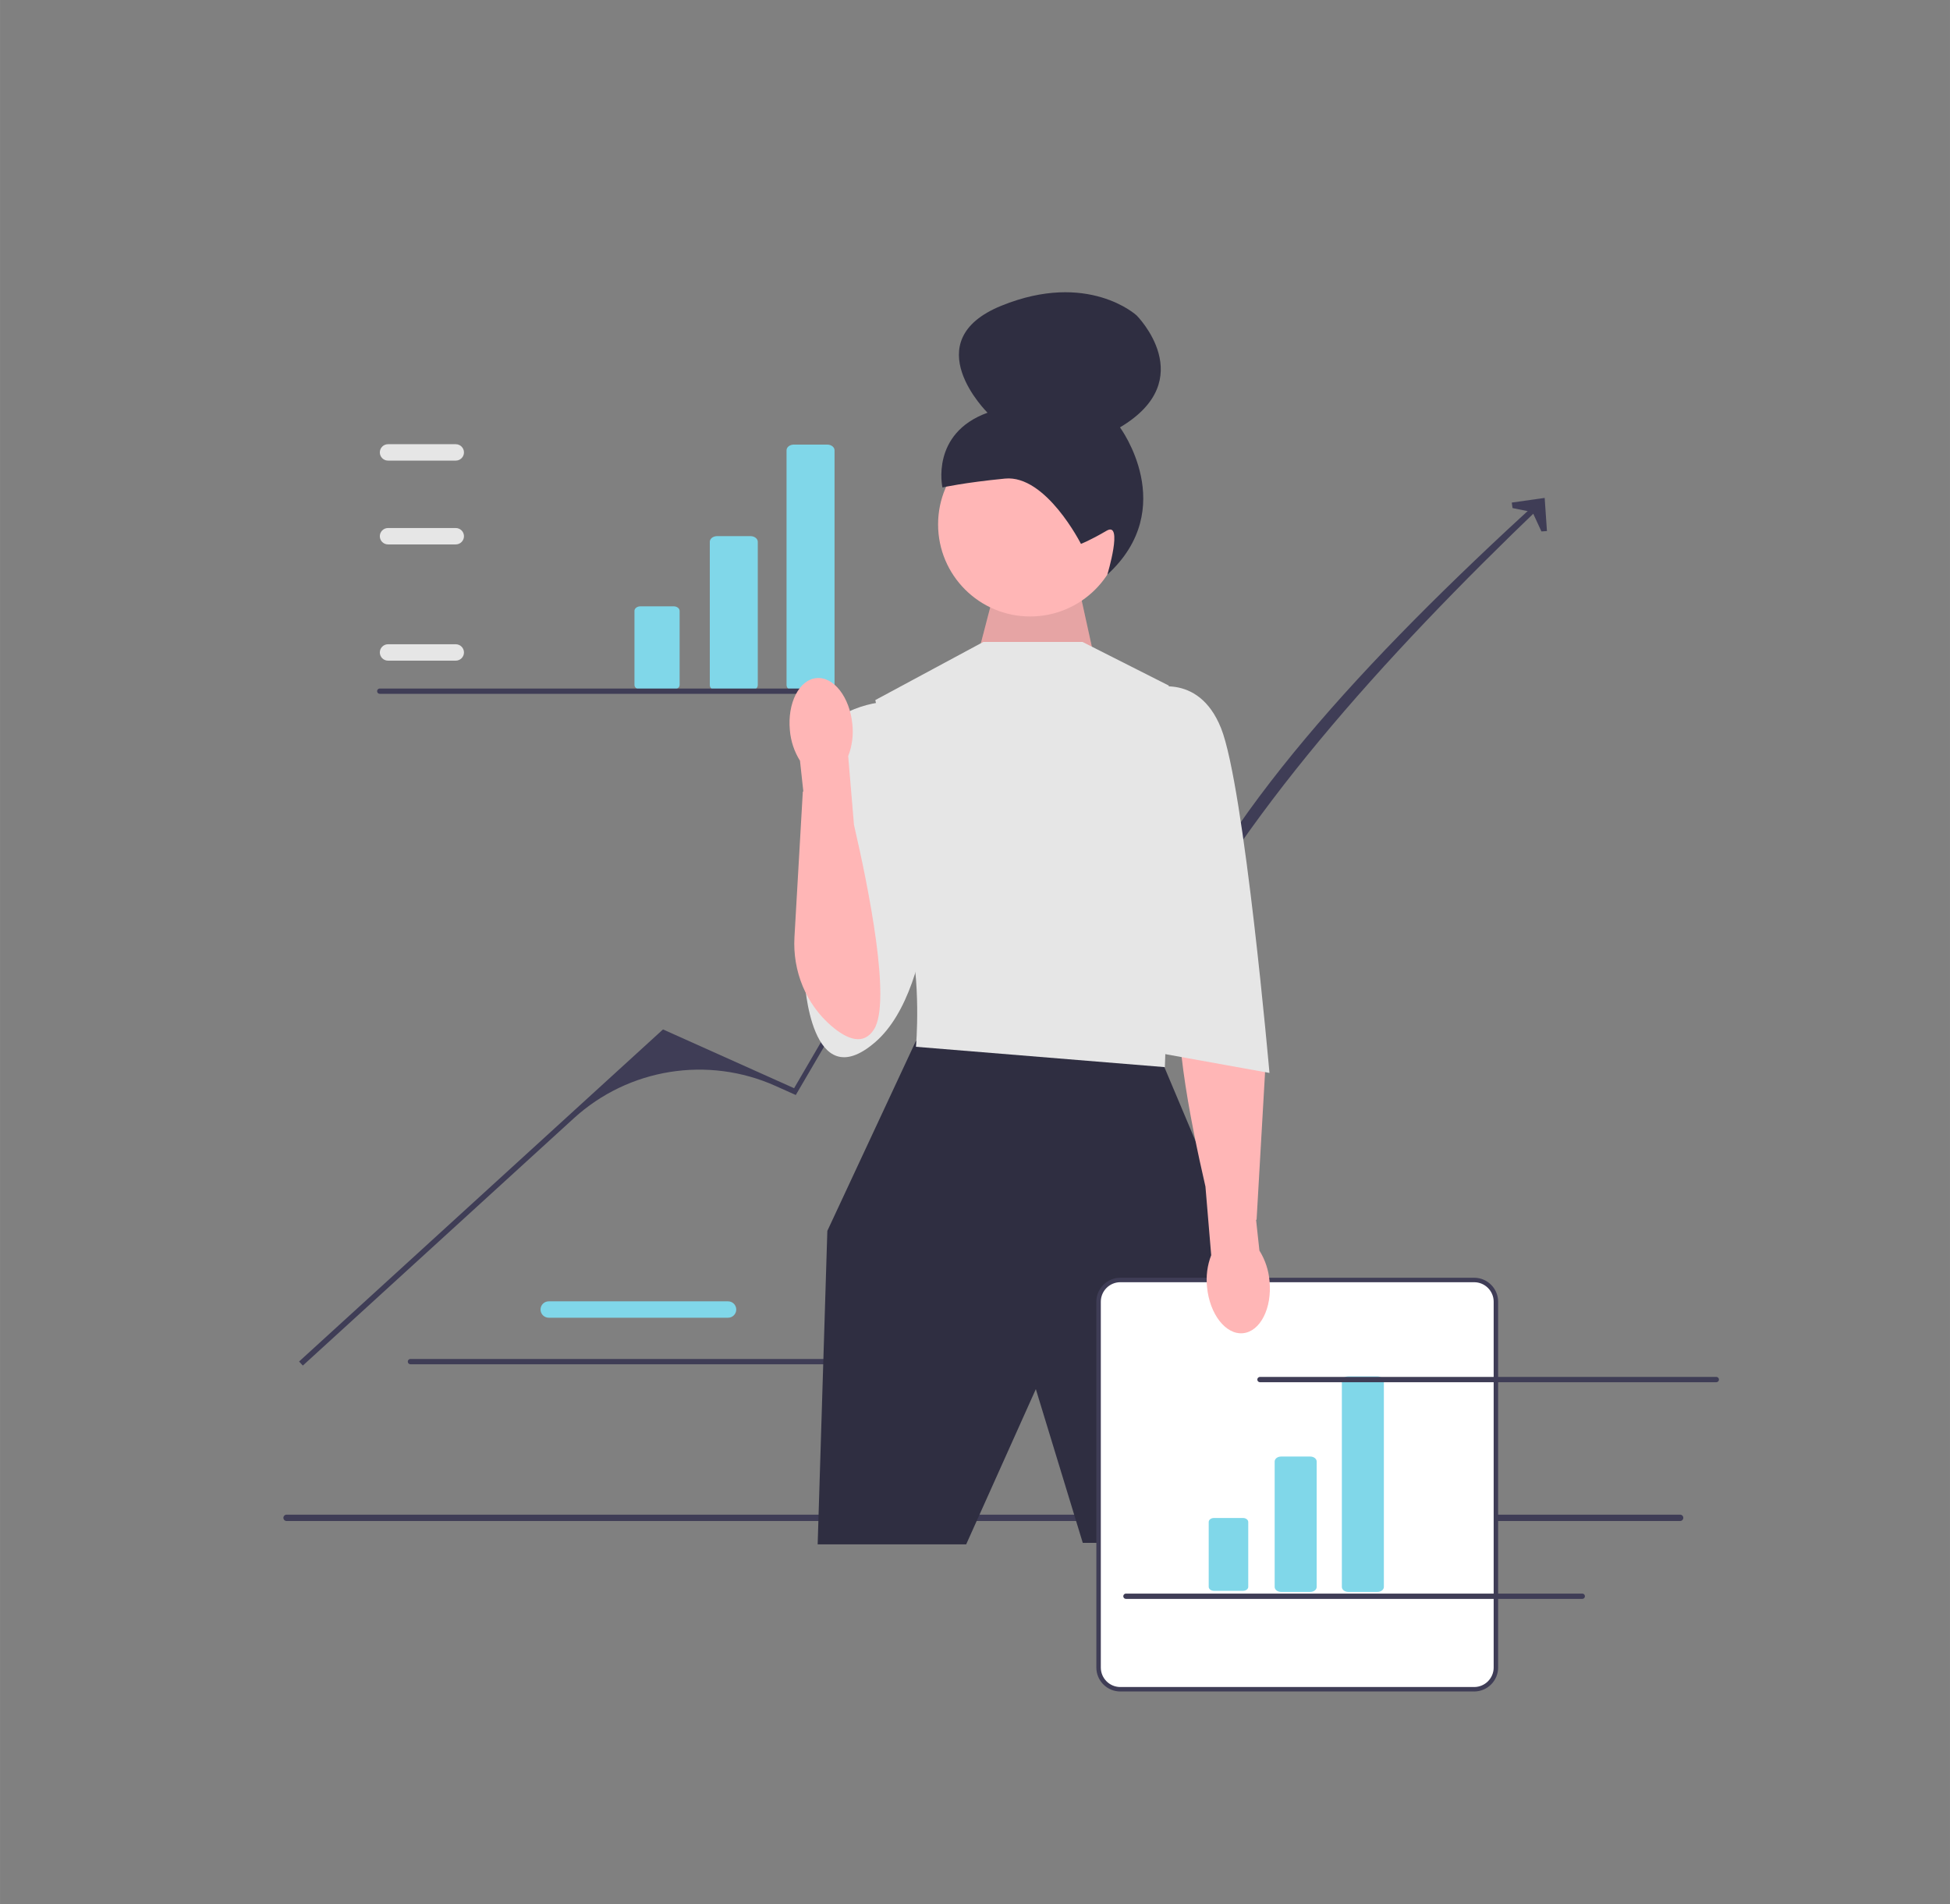 <?xml version="1.0" encoding="UTF-8" standalone="no"?>
<svg
   xmlns:dc="http://purl.org/dc/elements/1.1/"
   xmlns:cc="http://creativecommons.org/ns#"
   xmlns:rdf="http://www.w3.org/1999/02/22-rdf-syntax-ns#"
   xmlns:svg="http://www.w3.org/2000/svg"
   xmlns="http://www.w3.org/2000/svg"
   xmlns:sodipodi="http://sodipodi.sourceforge.net/DTD/sodipodi-0.dtd"
   xmlns:inkscape="http://www.inkscape.org/namespaces/inkscape"
   width="58.259mm"
   height="56.885mm"
   viewBox="0 0 220.19 215"
   version="1.1"
   id="svg72"
   sodipodi:docname="undraw_cloud_cost2.svg"
   inkscape:version="1.0.2-2 (e86c870879, 2021-01-15)">
  <rect x="0" y="0" width="220.19" height="215" fill="#808080" stroke="none"/>
  <defs
     id="defs76" />
  <sodipodi:namedview
     pagecolor="#ffffff"
     bordercolor="#666666"
     borderopacity="1"
     objecttolerance="10"
     gridtolerance="10"
     guidetolerance="10"
     inkscape:pageopacity="0"
     inkscape:pageshadow="2"
     inkscape:window-width="1372"
     inkscape:window-height="788"
     id="namedview74"
     showgrid="false"
     fit-margin-top="0"
     fit-margin-left="0"
     fit-margin-right="0"
     fit-margin-bottom="0"
     inkscape:zoom="1"
     inkscape:cx="349.19211"
     inkscape:cy="133.51805"
     inkscape:window-x="1852"
     inkscape:window-y="307"
     inkscape:window-maximized="0"
     inkscape:current-layer="svg72"
     units="mm" />
  <g
     id="g6"
     transform="matrix(0.252,0,0,0.252,32.289,33)">
    <path
       d="m 198.101,459.506 h -80.357 c -2.026,0 -3.674,-1.648 -3.674,-3.674 0,-2.026 1.648,-3.674 3.674,-3.674 h 80.357 c 2.026,0 3.674,1.648 3.674,3.674 0,2.026 -1.648,3.674 -3.674,3.674 h -2e-5 z"
       fill="#80d7e9"
       id="path2" />
    <path
       d="m 54.587,479.173 c 0,0.66 0.53,1.19 1.19,1.19 h 204.29 c 0.66,0 1.19,-0.53 1.19,-1.19 0,-0.66 -0.53,-1.19 -1.19,-1.19 h -204.29 c -0.66,0 -1.19,0.53 -1.19,1.19 z"
       fill="#3f3d56"
       id="path4" />
  </g>
  <path
     d="m 32,171.391 c 0,0.199 0.16,0.359 0.359,0.359 H 189.717 c 0.199,0 0.359,-0.16 0.359,-0.359 0,-0.199 -0.16,-0.359 -0.359,-0.359 H 32.359 C 32.16,171.033 32,171.193 32,171.391 Z"
     fill="#3f3d56"
     id="path10"
     style="stroke-width:0.301" />
  <g
     id="g16"
     transform="matrix(0.252,0,0,0.252,32.289,33)">
    <path
       d="m 7.555,480.947 -1.671,-1.831 163.064,-148.796 58.749,26.336 63.44,-108.794 52.122,-25.124 48.293,80.487 C 417.624,235.727 483.011,165.108 561.362,93.46 l 1.927,1.561 C 489.804,165.375 426.931,236.048 391.249,307.541 l -44.669,-74.667 c -2.11,-3.527 -6.545,-4.89 -10.272,-3.156 l -6e-5,3e-5 c -28.49,13.257 -52.255,34.895 -68.115,62.023 l -39.739,67.971 -9.071,-4.066 c -30.338,-13.6 -65.854,-7.9 -90.413,14.51 z"
       fill="#3f3d56"
       id="path12" />
    <polygon
       points="549.624,96.704 549.276,94.247 564.02,92.151 565.038,107.006 562.562,107.178 558.568,98.52 "
       fill="#3f3d56"
       id="polygon14" />
  </g>
  <polygon
     points="363.813,171.091 310.684,159.98 319.45,126.283 353.597,124.64 "
     fill="#ffb6b6"
     id="polygon18"
     transform="matrix(0.252,0,0,0.252,32.289,33)" />
  <polygon
     points="363.813,171.091 310.684,159.98 319.45,126.283 353.597,124.64 "
     isolation="isolate"
     opacity="0.1"
     id="polygon20"
     transform="matrix(0.252,0,0,0.252,32.289,33)" />
  <circle
     cx="116.323"
     cy="59.214"
     fill="#ffb6b6"
     id="circle22"
     style="stroke-width:0.252"
     r="10.396" />
  <path
     d="m 122.059,61.414 h -10e-6 c 0,0 -3.949,-7.825 -8.577,-7.373 -4.627,0.452 -7.065,1.001 -7.065,1.001 0,0 -1.374,-6.095 5.093,-8.439 0,0 -8.223,-8.105 1.567,-12.081 9.79,-3.976 15.268,1.095 15.268,1.095 0,0 7.246,7.234 -1.88,12.641 0,0 6.777,9.116 -1.428,16.629 0,0 1.835,-6.08 -0.08,-4.959 -1.915,1.121 -2.898,1.486 -2.898,1.486 v 0 0 z"
     fill="#2f2e41"
     id="path24"
     style="stroke-width:0.252" />
  <polygon
     points="416.882,560.392 430.752,435.332 393.466,346.887 287.679,330.412 282.196,335.666 242.589,420.591 238.253,561.063 304.799,561.063 336.015,491.5 357.047,560.392 "
     fill="#2f2e41"
     id="polygon26"
     transform="matrix(0.252,0,0,0.252,32.289,33)" />
  <path
     d="m 122.24,72.489 h -11.21 l -12.193,6.562 2.843,12.686 c 0,0 -0.656,7.655 0.875,13.342 1.531,5.687 0.875,13.123 0.875,13.123 l 28.105,2.297 0.875,-25.809 -0.437,-17.279 -9.733,-4.921 v 0 0 z"
     fill="#e6e6e6"
     id="path28"
     style="stroke-width:0.252" />
  <path
     d="m 100.697,79.16 c 0,0 -6.78,0.219 -7.874,4.593 -1.094,4.374 -1.968,26.902 -1.968,26.902 0,0 0.656,13.368 7.983,7.012 7.327,-6.356 6.671,-25.603 6.671,-25.603 l -4.812,-12.904 v 0 z"
     fill="#e6e6e6"
     id="path30"
     style="stroke-width:0.252" />
  <path
     d="m 166.461,190.748 h -39.957 c -1.353,0 -2.454,-1.101 -2.454,-2.454 v -41.306 c 0,-1.353 1.101,-2.454 2.454,-2.454 h 39.957 c 1.353,0 2.454,1.101 2.454,2.454 v 41.306 c 0,1.353 -1.101,2.454 -2.454,2.454 z"
     fill="#ffffff"
     id="path32"
     style="stroke-width:0.252" />
  <path
     d="m 166.461,191 h -39.957 c -1.492,0 -2.706,-1.214 -2.706,-2.706 v -41.306 c 0,-1.492 1.214,-2.706 2.706,-2.706 h 39.957 c 1.492,0 2.706,1.214 2.706,2.706 v 41.306 c 0,1.492 -1.214,2.706 -2.706,2.706 z m -39.957,-46.214 c -1.214,0 -2.202,0.988 -2.202,2.202 v 41.306 c 0,1.214 0.988,2.202 2.202,2.202 h 39.957 c 1.214,0 2.202,-0.988 2.202,-2.202 v -41.306 c 0,-1.214 -0.988,-2.202 -2.202,-2.202 z"
     fill="#3f3d56"
     id="path34"
     style="stroke-width:0.252" />
  <g
     id="g42"
     transform="matrix(0.252,0,0,0.252,32.289,33)">
    <path
       d="m 458.974,582.371 h -13.056 c -1.59,0 -2.883,-0.998 -2.883,-2.225 v -56.211 c 0,-1.227 1.293,-2.225 2.883,-2.225 H 458.974 c 1.59,0 2.883,0.998 2.883,2.225 v 56.211 c 0,1.227 -1.293,2.225 -2.883,2.225 z"
       fill="#80d7e9"
       id="path36" />
    <path
       d="m 415.809,549.245 c -1.284,0 -2.329,0.807 -2.329,1.798 v 29.04 c 0,0.991 1.045,1.798 2.329,1.798 h 13.056 c 1.284,0 2.329,-0.807 2.329,-1.798 v -29.04 c 0,-0.991 -1.045,-1.798 -2.329,-1.798 z"
       fill="#80d7e9"
       id="path38" />
    <path
       d="m 489.082,582.371 h -13.056 c -1.59,0 -2.883,-0.998 -2.883,-2.225 v -92.12 c 0,-1.227 1.293,-2.225 2.883,-2.225 h 13.056 c 1.59,0 2.883,0.998 2.883,2.225 v 92.12 c 0,1.227 -1.293,2.225 -2.883,2.225 z"
       fill="#80d7e9"
       id="path40" />
  </g>
  <g
     id="g50"
     transform="matrix(0.252,0,0,0.252,32.289,33)">
    <path
       d="M 208.125,178.572 H 193.211 c -1.816,0 -3.293,-1.14 -3.293,-2.542 V 111.821 c 0,-1.402 1.477,-2.542 3.293,-2.542 h 14.914 c 1.816,0 3.293,1.14 3.293,2.542 v 64.21 c 0,1.402 -1.477,2.542 -3.293,2.542 v -2e-5 z"
       fill="#80d7e9"
       id="path44" />
    <path
       d="m 158.819,140.733 c -1.467,0 -2.661,0.921 -2.661,2.054 v 33.172 c 0,1.132 1.194,2.054 2.661,2.054 h 14.914 c 1.467,0 2.661,-0.921 2.661,-2.054 v -33.172 c 0,-1.132 -1.194,-2.054 -2.661,-2.054 z"
       fill="#80d7e9"
       id="path46" />
    <path
       d="m 242.517,178.572 h -14.914 c -1.816,0 -3.293,-1.14 -3.293,-2.542 V 70.802 c 0,-1.402 1.477,-2.542 3.293,-2.542 h 14.914 c 1.816,0 3.293,1.14 3.293,2.542 v 105.228 c 0,1.402 -1.477,2.542 -3.293,2.542 v -2e-5 z"
       fill="#80d7e9"
       id="path48" />
  </g>
  <path
     d="m 140.357,150.543 c 1.948,-0.187 3.29,-2.82 2.997,-5.882 -0.1,-1.225 -0.493,-2.408 -1.144,-3.451 l -0.376,-3.466 0.058,-0.017 0.944,-16.435 c 0.219,-3.821 -1.293,-7.576 -4.208,-10.058 -1.734,-1.476 -3.583,-2.224 -4.773,-0.358 -1.973,3.095 0.583,15.852 2.261,23.105 l 0.651,7.751 c -0.442,1.147 -0.603,2.384 -0.469,3.606 0.293,3.062 2.11,5.392 4.058,5.206 z"
     fill="#ffb6b6"
     id="path52"
     style="stroke-width:0.252" />
  <path
     d="m 129.567,77.848 c 0,0 5.687,-2.187 8.311,4.374 2.625,6.562 5.468,38.932 5.468,38.932 l -13.342,-2.406 z"
     fill="#e6e6e6"
     id="path54"
     style="stroke-width:0.252" />
  <g
     id="g64"
     transform="matrix(0.252,0,0,0.252,32.289,33)">
    <path
       d="m 76.092,165.076 h -30.357 c -2.026,0 -3.674,-1.648 -3.674,-3.674 0,-2.026 1.648,-3.674 3.674,-3.674 h 30.357 c 2.026,0 3.674,1.648 3.674,3.674 0,2.026 -1.648,3.674 -3.674,3.674 z"
       fill="#e6e6e6"
       id="path56" />
    <path
       d="m 76.092,112.997 h -30.357 c -2.026,0 -3.674,-1.648 -3.674,-3.674 0,-2.026 1.648,-3.674 3.674,-3.674 h 30.357 c 2.026,0 3.674,1.648 3.674,3.674 0,2.026 -1.648,3.674 -3.674,3.674 z"
       fill="#e6e6e6"
       id="path58" />
    <path
       d="m 76.092,75.44 h -30.357 c -2.026,0 -3.674,-1.648 -3.674,-3.674 0,-2.026 1.648,-3.674 3.674,-3.674 h 30.357 c 2.026,0 3.674,1.648 3.674,3.674 0,2.026 -1.648,3.674 -3.674,3.674 z"
       fill="#e6e6e6"
       id="path60" />
    <path
       d="m 40.843,178.754 c 0,0.66 0.53,1.19 1.19,1.19 h 204.29 c 0.66,0 1.19,-0.53 1.19,-1.19 0,-0.66 -0.53,-1.19 -1.19,-1.19 H 42.033 c -0.66,0 -1.19,0.53 -1.19,1.19 z"
       fill="#3f3d56"
       id="path62" />
  </g>
  <path
     d="m 141.973,155.778 c 0,0.166 0.134,0.3 0.3,0.3 h 51.53 c 0.166,0 0.3,-0.134 0.3,-0.3 0,-0.166 -0.134,-0.3 -0.3,-0.3 h -51.53 c -0.166,0 -0.3,0.134 -0.3,0.3 z"
     fill="#3f3d56"
     id="path66"
     style="stroke-width:0.252" />
  <path
     d="m 126.838,180.245 c 0,0.166 0.134,0.3 0.3,0.3 h 51.53 c 0.166,0 0.3,-0.134 0.3,-0.3 0,-0.166 -0.134,-0.3 -0.3,-0.3 h -51.53 c -0.166,0 -0.3,0.134 -0.3,0.3 z"
     fill="#3f3d56"
     id="path68"
     style="stroke-width:0.252" />
  <path
     d="m 92.187,76.571 c -1.948,0.187 -3.29,2.82 -2.997,5.882 0.1,1.225 0.493,2.408 1.144,3.451 l 0.376,3.466 -0.058,0.017 -0.944,16.435 c -0.219,3.821 1.293,7.576 4.208,10.058 1.734,1.476 3.583,2.224 4.773,0.358 1.973,-3.095 -0.583,-15.852 -2.261,-23.105 l -0.651,-7.751 c 0.442,-1.147 0.603,-2.384 0.469,-3.606 -0.293,-3.062 -2.11,-5.392 -4.058,-5.206 v 0 z"
     fill="#ffb6b6"
     id="path70"
     style="stroke-width:0.252" />
</svg>
